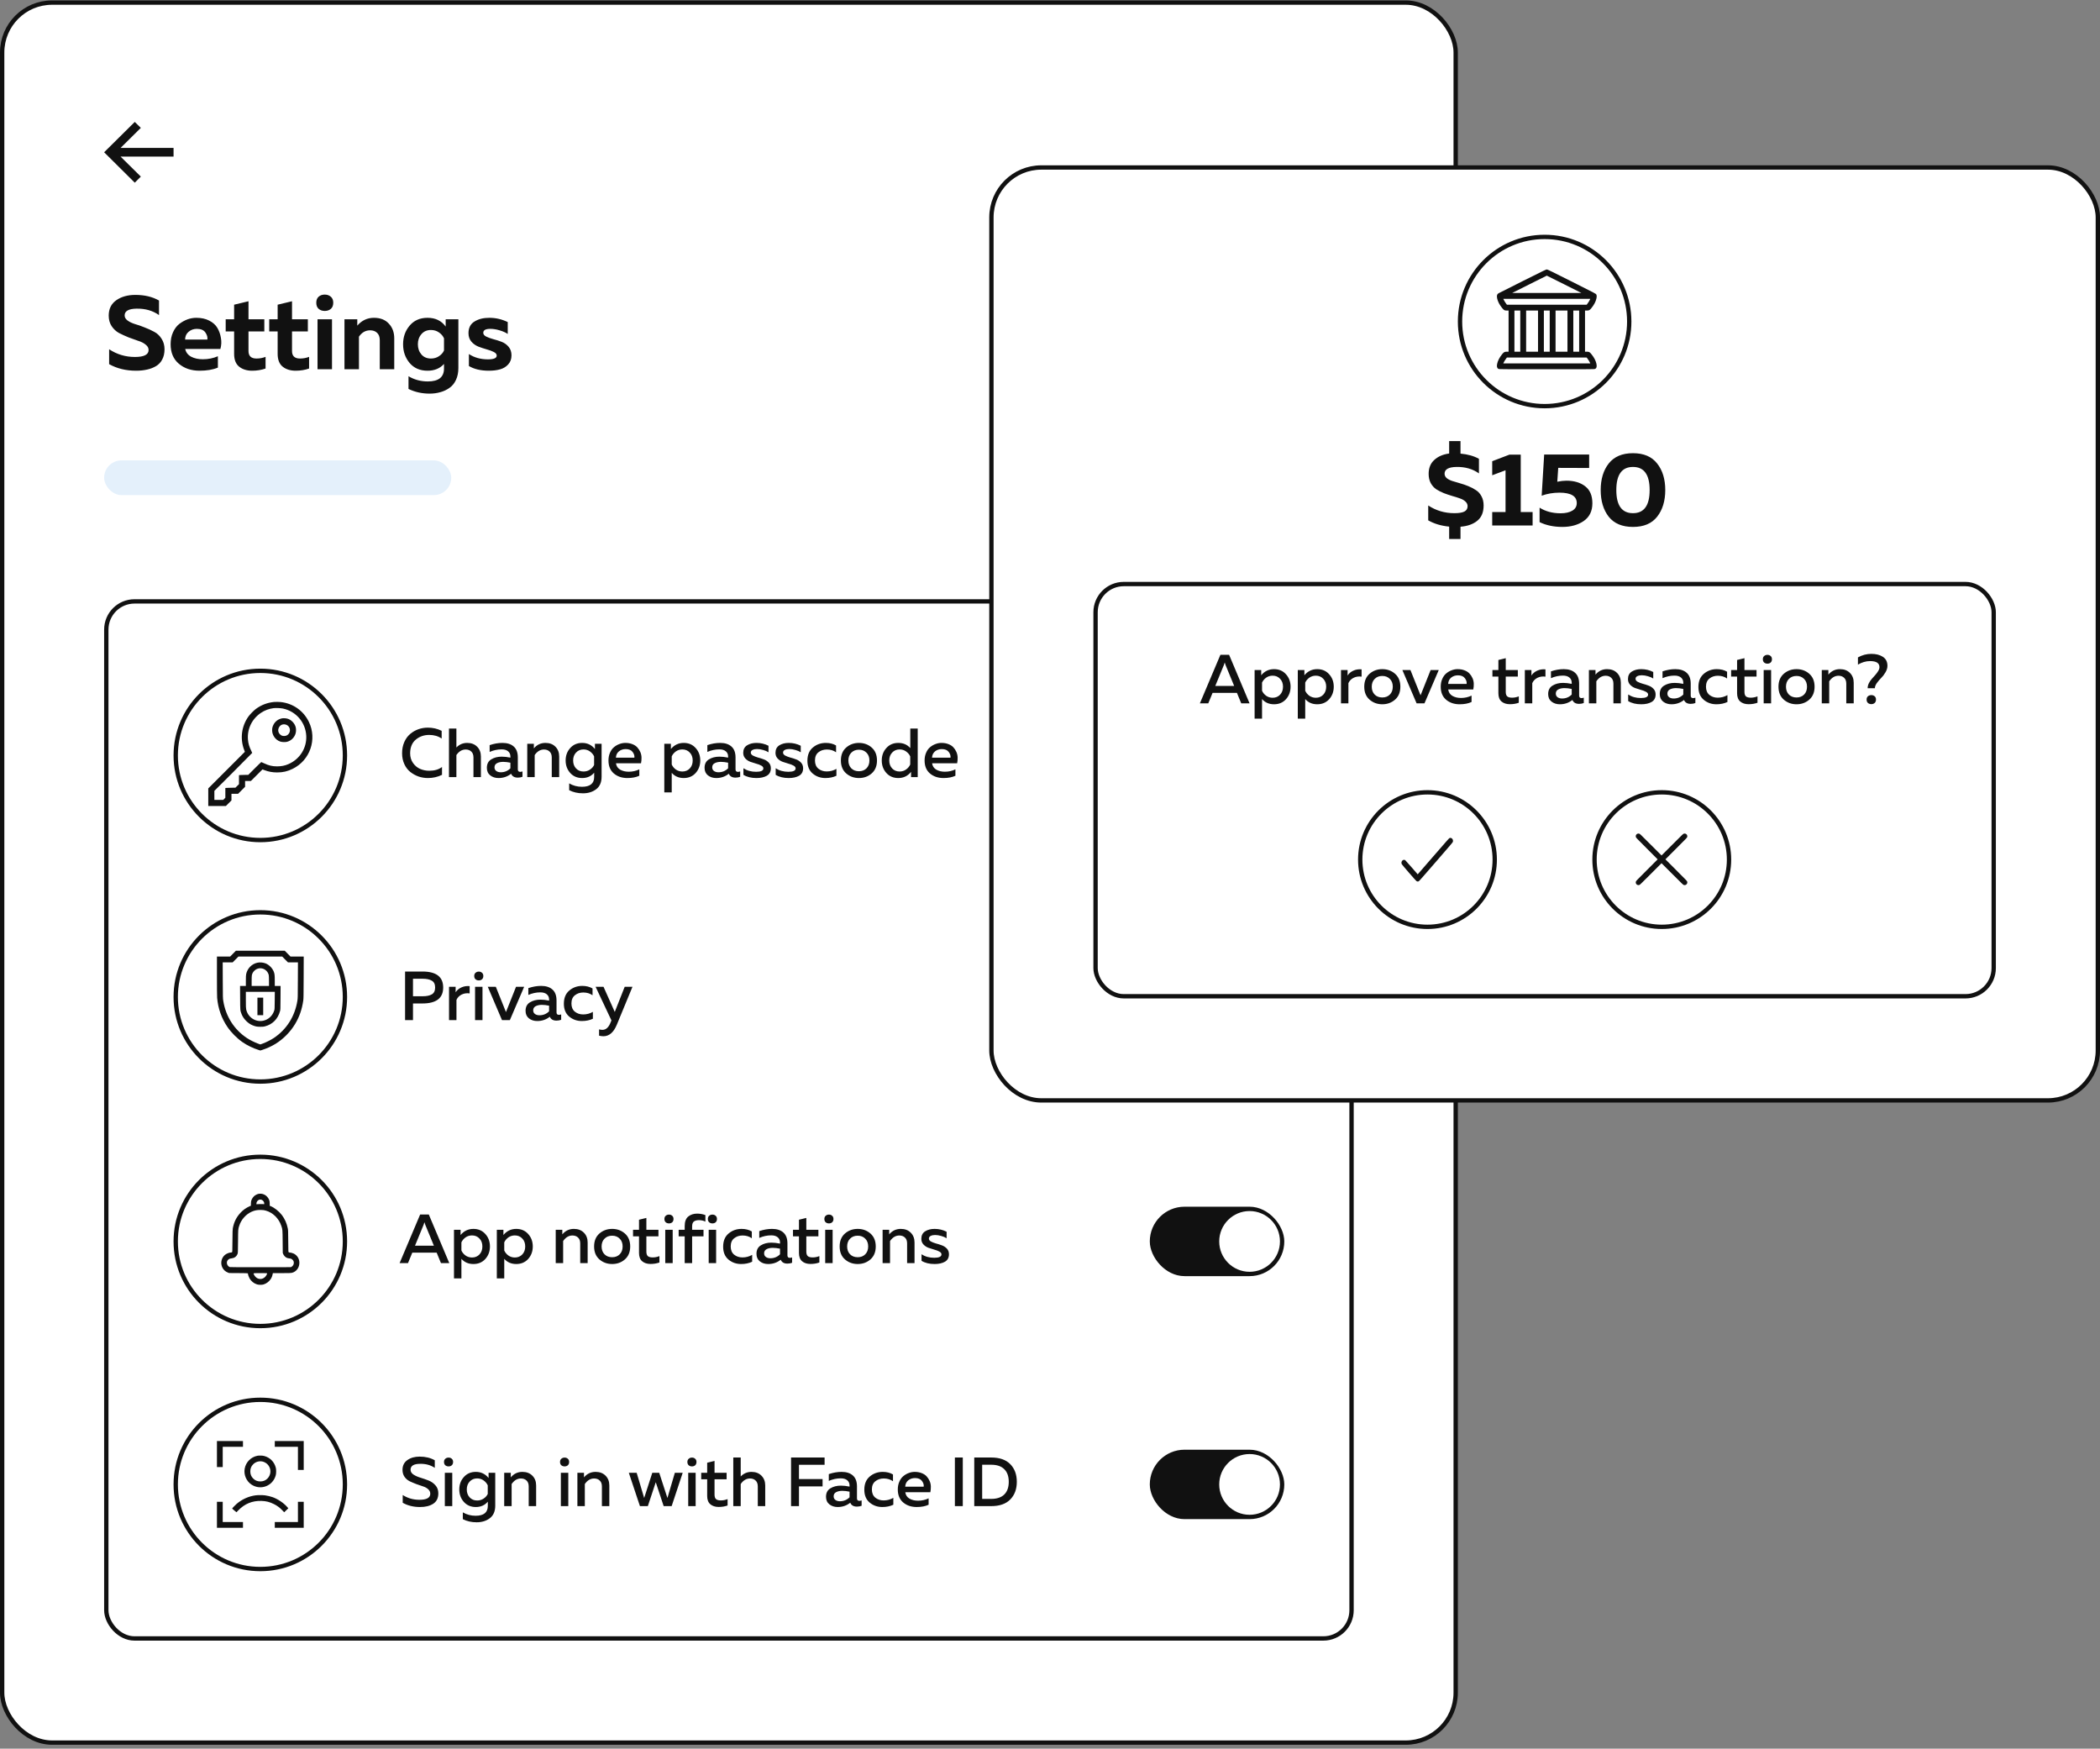 <svg width="484" height="403" viewBox="0 0 484 403" fill="none" xmlns="http://www.w3.org/2000/svg">
<rect x="0" y="0" width="484" height="403" fill="#808080" stroke="none"/>
<rect x="0.5" y="0.599" width="335" height="401" rx="11.5" fill="white" stroke="#111111"/>
<path d="M25.056 72.739C25.056 71.187 25.64 70.003 26.808 69.187C27.976 68.371 29.44 67.963 31.2 67.963C33.312 67.963 35.128 68.395 36.648 69.259V72.619C35.224 71.595 33.496 71.099 31.464 71.131C29.64 71.163 28.728 71.683 28.728 72.691C28.728 73.139 28.952 73.531 29.4 73.867C29.864 74.203 30.432 74.475 31.104 74.683C31.792 74.875 32.528 75.131 33.312 75.451C34.112 75.755 34.848 76.091 35.52 76.459C36.208 76.811 36.776 77.339 37.224 78.043C37.688 78.747 37.92 79.563 37.92 80.491C37.92 81.403 37.744 82.187 37.392 82.843C37.056 83.499 36.576 84.011 35.952 84.379C35.328 84.747 34.64 85.011 33.888 85.171C33.136 85.347 32.296 85.435 31.368 85.435C29.032 85.435 26.96 84.931 25.152 83.923V80.491C26.944 81.675 28.928 82.267 31.104 82.267C33.2 82.267 34.248 81.731 34.248 80.659C34.248 80.179 34.016 79.763 33.552 79.411C33.104 79.043 32.536 78.755 31.848 78.547C31.176 78.323 30.44 78.059 29.64 77.755C28.856 77.435 28.12 77.099 27.432 76.747C26.76 76.379 26.192 75.851 25.728 75.163C25.28 74.475 25.056 73.667 25.056 72.739ZM39.323 79.339C39.323 78.299 39.507 77.379 39.875 76.579C40.243 75.763 40.723 75.123 41.315 74.659C41.923 74.195 42.555 73.843 43.211 73.603C43.883 73.363 44.563 73.243 45.251 73.243C46.403 73.243 47.395 73.459 48.227 73.891C49.075 74.323 49.699 74.883 50.099 75.571C50.499 76.243 50.771 77.011 50.915 77.875C51.075 78.723 51.035 79.571 50.795 80.419H42.683C42.859 81.219 43.323 81.819 44.075 82.219C44.827 82.603 45.715 82.795 46.739 82.795C48.003 82.795 49.163 82.563 50.219 82.099V84.715C49.083 85.195 47.675 85.435 45.995 85.435C44.075 85.435 42.483 84.899 41.219 83.827C39.955 82.755 39.323 81.259 39.323 79.339ZM47.795 78.259C47.875 77.731 47.723 77.187 47.339 76.627C46.955 76.067 46.299 75.787 45.371 75.787C44.635 75.787 44.003 76.011 43.475 76.459C42.947 76.891 42.675 77.491 42.659 78.259H47.795ZM53.96 70.219L57.272 69.427V73.579H60.92V76.387H57.272V80.899C57.272 82.051 57.888 82.627 59.12 82.627C59.856 82.627 60.552 82.499 61.208 82.243V84.931C60.248 85.267 59.216 85.435 58.112 85.435C56.896 85.435 55.896 85.123 55.112 84.499C54.344 83.875 53.96 82.891 53.96 81.547V76.387H52.016V73.579H53.96V70.219ZM63.991 70.219L67.303 69.427V73.579H70.951V76.387H67.303V80.899C67.303 82.051 67.919 82.627 69.151 82.627C69.887 82.627 70.583 82.499 71.239 82.243V84.931C70.279 85.267 69.247 85.435 68.143 85.435C66.927 85.435 65.927 85.123 65.143 84.499C64.375 83.875 63.991 82.891 63.991 81.547V76.387H62.047V73.579H63.991V70.219ZM76.518 85.099H73.182V73.579H76.518V85.099ZM76.806 69.763C76.806 70.387 76.622 70.859 76.254 71.179C75.886 71.499 75.414 71.659 74.838 71.659C74.278 71.659 73.814 71.499 73.446 71.179C73.078 70.859 72.894 70.387 72.894 69.763C72.894 69.155 73.078 68.691 73.446 68.371C73.814 68.051 74.278 67.891 74.838 67.891C75.398 67.891 75.862 68.051 76.23 68.371C76.614 68.691 76.806 69.155 76.806 69.763ZM82.345 75.043C83.385 73.843 84.665 73.243 86.185 73.243C87.657 73.243 88.801 73.691 89.617 74.587C90.449 75.467 90.865 76.595 90.865 77.971V85.099H87.529V78.403C87.529 77.651 87.321 77.083 86.905 76.699C86.505 76.315 85.969 76.123 85.297 76.123C84.257 76.123 83.401 76.611 82.729 77.587V85.099H79.393V73.579H82.345V75.043ZM94.413 83.659C93.405 82.459 92.901 81.019 92.901 79.339C92.901 77.659 93.405 76.227 94.413 75.043C95.421 73.843 96.797 73.243 98.541 73.243C100.349 73.243 101.741 73.915 102.717 75.259V73.579H105.645V84.787C105.645 85.843 105.461 86.763 105.093 87.547C104.725 88.347 104.221 88.963 103.581 89.395C102.957 89.843 102.261 90.171 101.493 90.379C100.725 90.603 99.901 90.715 99.021 90.715C97.261 90.715 95.637 90.355 94.149 89.635V86.707C95.493 87.507 96.973 87.907 98.589 87.907C101.085 87.907 102.333 86.915 102.333 84.931V83.875C101.389 84.915 100.125 85.435 98.541 85.435C96.797 85.435 95.421 84.843 94.413 83.659ZM102.333 77.971C102.093 77.427 101.701 76.971 101.157 76.603C100.629 76.235 100.021 76.051 99.333 76.051C98.405 76.051 97.669 76.371 97.125 77.011C96.581 77.635 96.309 78.411 96.309 79.339C96.309 80.267 96.581 81.051 97.125 81.691C97.669 82.315 98.405 82.627 99.333 82.627C100.021 82.627 100.629 82.451 101.157 82.099C101.701 81.747 102.093 81.307 102.333 80.779V77.971ZM107.975 76.795C107.975 75.563 108.431 74.667 109.343 74.107C110.255 73.531 111.399 73.243 112.775 73.243C114.263 73.243 115.679 73.571 117.023 74.227V76.963C116.527 76.627 115.895 76.347 115.127 76.123C114.375 75.899 113.663 75.787 112.991 75.787C111.919 75.787 111.383 76.091 111.383 76.699C111.383 77.051 111.607 77.339 112.055 77.563C112.503 77.787 113.047 77.987 113.687 78.163C114.327 78.323 114.959 78.523 115.583 78.763C116.223 79.003 116.767 79.387 117.215 79.915C117.663 80.443 117.887 81.099 117.887 81.883C117.887 82.747 117.631 83.451 117.119 83.995C116.623 84.539 115.999 84.915 115.247 85.123C114.511 85.331 113.647 85.435 112.655 85.435C110.815 85.435 109.287 85.075 108.071 84.355V81.595C109.319 82.411 110.783 82.819 112.463 82.819C113.807 82.819 114.479 82.531 114.479 81.955C114.479 81.619 114.255 81.339 113.807 81.115C113.359 80.891 112.815 80.691 112.175 80.515C111.551 80.339 110.919 80.131 110.279 79.891C109.639 79.635 109.095 79.251 108.646 78.739C108.199 78.211 107.975 77.563 107.975 76.795Z" fill="#111111"/>
<rect x="24" y="106.099" width="80" height="8" rx="4" fill="#E4F0FB"/>
<path d="M40 36.091L40 34.091L27.79 34.091L32.458 29.468L31.06 28.099L24 35.091L31.06 42.099L32.458 40.699L27.79 36.091L40 36.091Z" fill="#111111"/>
<rect x="24.5" y="138.599" width="287" height="239" rx="6.5" fill="white" stroke="#111111"/>
<path d="M92.672 173.595C92.672 172.635 92.843 171.771 93.184 171.003C93.525 170.235 93.979 169.616 94.544 169.147C95.109 168.667 95.739 168.304 96.432 168.059C97.125 167.813 97.851 167.691 98.608 167.691C99.749 167.691 100.811 167.936 101.792 168.427V170.203C100.992 169.648 100.032 169.371 98.912 169.371C97.728 169.371 96.704 169.728 95.84 170.443C94.976 171.157 94.539 172.208 94.528 173.595C94.528 174.469 94.752 175.221 95.2 175.851C95.648 176.48 96.197 176.933 96.848 177.211C97.499 177.488 98.197 177.627 98.944 177.627C100.139 177.627 101.115 177.339 101.872 176.763V178.571C100.869 179.061 99.787 179.307 98.624 179.307C97.877 179.307 97.157 179.189 96.464 178.955C95.771 178.709 95.136 178.357 94.56 177.899C93.984 177.44 93.525 176.837 93.184 176.091C92.843 175.344 92.672 174.512 92.672 173.595ZM103.476 167.899H105.188V172.267C105.871 171.563 106.698 171.211 107.668 171.211C108.628 171.211 109.396 171.504 109.972 172.091C110.548 172.667 110.836 173.419 110.836 174.347V179.099H109.124V174.571C109.124 173.973 108.959 173.52 108.628 173.211C108.298 172.891 107.866 172.731 107.332 172.731C106.49 172.731 105.775 173.157 105.188 174.011V179.099H103.476V167.899ZM119.347 177.323C119.347 177.696 119.533 177.883 119.907 177.883C120.035 177.883 120.205 177.851 120.419 177.787V179.019C120.099 179.147 119.736 179.211 119.331 179.211C118.563 179.211 118.051 178.912 117.795 178.315C116.973 178.976 116.008 179.307 114.899 179.307C114.152 179.307 113.517 179.104 112.995 178.699C112.472 178.283 112.211 177.701 112.211 176.955C112.211 176.059 112.547 175.408 113.219 175.003C113.891 174.587 114.696 174.379 115.635 174.379C116.253 174.379 116.92 174.453 117.635 174.603V174.331C117.635 173.84 117.459 173.445 117.107 173.147C116.755 172.848 116.259 172.699 115.619 172.699C114.669 172.699 113.747 172.896 112.851 173.291V171.723C113.853 171.381 114.835 171.211 115.795 171.211C116.915 171.211 117.784 171.488 118.403 172.043C119.032 172.597 119.347 173.44 119.347 174.571V177.323ZM115.971 175.579C115.405 175.579 114.931 175.68 114.547 175.883C114.163 176.085 113.971 176.405 113.971 176.843C113.971 177.205 114.109 177.488 114.387 177.691C114.664 177.883 115.005 177.979 115.411 177.979C116.285 177.979 117.027 177.675 117.635 177.067V175.771C117.016 175.643 116.461 175.579 115.971 175.579ZM123.04 172.475C123.744 171.632 124.634 171.211 125.712 171.211C126.672 171.211 127.44 171.504 128.016 172.091C128.592 172.667 128.88 173.419 128.88 174.347V179.099H127.168V174.571C127.168 173.973 127.002 173.52 126.672 173.211C126.341 172.891 125.909 172.731 125.376 172.731C124.533 172.731 123.818 173.157 123.232 174.011V179.099H121.52V171.419H123.04V172.475ZM131.422 178.139C130.718 177.349 130.366 176.389 130.366 175.259C130.366 174.128 130.718 173.173 131.422 172.395C132.126 171.605 133.043 171.211 134.174 171.211C135.379 171.211 136.36 171.68 137.118 172.619V171.419H138.654V179.003C138.654 180.293 138.238 181.253 137.406 181.883C136.584 182.512 135.566 182.827 134.35 182.827C133.176 182.827 132.12 182.587 131.182 182.107V180.539C132.078 181.061 133.059 181.323 134.126 181.323C136.003 181.323 136.942 180.565 136.942 179.051V178.075C136.248 178.896 135.326 179.307 134.174 179.307C133.043 179.307 132.126 178.917 131.422 178.139ZM136.926 174.315C136.723 173.867 136.403 173.488 135.966 173.179C135.539 172.869 135.043 172.715 134.478 172.715C133.784 172.715 133.214 172.955 132.766 173.435C132.318 173.904 132.094 174.512 132.094 175.259C132.094 176.005 132.318 176.619 132.766 177.099C133.214 177.568 133.784 177.803 134.478 177.803C135.043 177.803 135.539 177.659 135.966 177.371C136.403 177.083 136.723 176.725 136.926 176.299V174.315ZM140.239 175.259C140.239 174.597 140.356 174 140.591 173.467C140.826 172.923 141.135 172.496 141.519 172.187C141.903 171.867 142.319 171.627 142.767 171.467C143.215 171.296 143.668 171.211 144.127 171.211C144.714 171.211 145.242 171.301 145.711 171.483C146.191 171.664 146.575 171.909 146.863 172.219C147.151 172.528 147.386 172.885 147.567 173.291C147.748 173.696 147.844 174.123 147.855 174.571C147.866 175.008 147.828 175.451 147.743 175.899H141.967C142.052 176.549 142.372 177.04 142.927 177.371C143.482 177.691 144.143 177.851 144.911 177.851C145.786 177.851 146.596 177.669 147.343 177.307V178.779C146.607 179.131 145.69 179.307 144.591 179.307C143.343 179.307 142.303 178.955 141.471 178.251C140.65 177.547 140.239 176.549 140.239 175.259ZM146.207 174.619C146.271 174.181 146.138 173.744 145.807 173.307C145.487 172.859 144.954 172.635 144.207 172.635C143.599 172.635 143.076 172.811 142.639 173.163C142.212 173.515 141.983 174 141.951 174.619H146.207ZM154.626 172.619C155.404 171.68 156.391 171.211 157.586 171.211C158.716 171.211 159.634 171.605 160.338 172.395C161.042 173.173 161.394 174.128 161.394 175.259C161.394 176.389 161.042 177.349 160.338 178.139C159.634 178.917 158.716 179.307 157.586 179.307C156.434 179.307 155.511 178.907 154.818 178.107V182.619H153.106V171.419H154.626V172.619ZM158.978 177.099C159.426 176.619 159.65 176.005 159.65 175.259C159.65 174.512 159.426 173.904 158.978 173.435C158.53 172.955 157.959 172.715 157.266 172.715C156.7 172.715 156.199 172.869 155.762 173.179C155.335 173.488 155.02 173.867 154.818 174.315V176.187C155.02 176.645 155.335 177.029 155.762 177.339C156.199 177.648 156.7 177.803 157.266 177.803C157.959 177.803 158.53 177.568 158.978 177.099ZM169.523 177.323C169.523 177.696 169.71 177.883 170.083 177.883C170.211 177.883 170.382 177.851 170.595 177.787V179.019C170.275 179.147 169.912 179.211 169.507 179.211C168.739 179.211 168.227 178.912 167.971 178.315C167.15 178.976 166.184 179.307 165.075 179.307C164.328 179.307 163.694 179.104 163.171 178.699C162.648 178.283 162.387 177.701 162.387 176.955C162.387 176.059 162.723 175.408 163.395 175.003C164.067 174.587 164.872 174.379 165.811 174.379C166.43 174.379 167.096 174.453 167.811 174.603V174.331C167.811 173.84 167.635 173.445 167.283 173.147C166.931 172.848 166.435 172.699 165.795 172.699C164.846 172.699 163.923 172.896 163.027 173.291V171.723C164.03 171.381 165.011 171.211 165.971 171.211C167.091 171.211 167.96 171.488 168.579 172.043C169.208 172.597 169.523 173.44 169.523 174.571V177.323ZM166.147 175.579C165.582 175.579 165.107 175.68 164.723 175.883C164.339 176.085 164.147 176.405 164.147 176.843C164.147 177.205 164.286 177.488 164.563 177.691C164.84 177.883 165.182 177.979 165.587 177.979C166.462 177.979 167.203 177.675 167.811 177.067V175.771C167.192 175.643 166.638 175.579 166.147 175.579ZM171.296 173.499C171.296 172.72 171.589 172.144 172.176 171.771C172.773 171.397 173.498 171.211 174.352 171.211C175.344 171.211 176.266 171.429 177.12 171.867V173.371C176.8 173.157 176.389 172.981 175.888 172.843C175.386 172.693 174.912 172.619 174.464 172.619C174.069 172.619 173.733 172.688 173.456 172.827C173.178 172.955 173.04 173.163 173.04 173.451C173.04 173.717 173.2 173.941 173.52 174.123C173.84 174.293 174.224 174.443 174.672 174.571C175.13 174.688 175.584 174.832 176.032 175.003C176.48 175.163 176.864 175.413 177.184 175.755C177.504 176.096 177.664 176.528 177.664 177.051C177.664 177.84 177.354 178.416 176.736 178.779C176.117 179.131 175.322 179.307 174.352 179.307C173.146 179.307 172.144 179.061 171.344 178.571V177.051C172.165 177.595 173.141 177.867 174.272 177.867C175.381 177.867 175.936 177.605 175.936 177.083C175.936 176.827 175.776 176.613 175.456 176.443C175.136 176.261 174.746 176.112 174.288 175.995C173.84 175.867 173.386 175.723 172.928 175.563C172.48 175.392 172.096 175.136 171.776 174.795C171.456 174.443 171.296 174.011 171.296 173.499ZM178.731 173.499C178.731 172.72 179.025 172.144 179.611 171.771C180.209 171.397 180.934 171.211 181.787 171.211C182.779 171.211 183.702 171.429 184.555 171.867V173.371C184.235 173.157 183.825 172.981 183.323 172.843C182.822 172.693 182.347 172.619 181.899 172.619C181.505 172.619 181.169 172.688 180.891 172.827C180.614 172.955 180.475 173.163 180.475 173.451C180.475 173.717 180.635 173.941 180.955 174.123C181.275 174.293 181.659 174.443 182.107 174.571C182.566 174.688 183.019 174.832 183.467 175.003C183.915 175.163 184.299 175.413 184.619 175.755C184.939 176.096 185.099 176.528 185.099 177.051C185.099 177.84 184.79 178.416 184.171 178.779C183.553 179.131 182.758 179.307 181.787 179.307C180.582 179.307 179.579 179.061 178.779 178.571V177.051C179.601 177.595 180.577 177.867 181.707 177.867C182.817 177.867 183.371 177.605 183.371 177.083C183.371 176.827 183.211 176.613 182.891 176.443C182.571 176.261 182.182 176.112 181.723 175.995C181.275 175.867 180.822 175.723 180.363 175.563C179.915 175.392 179.531 175.136 179.211 174.795C178.891 174.443 178.731 174.011 178.731 173.499ZM186.087 175.323C186.087 173.989 186.508 172.971 187.351 172.267C188.194 171.563 189.186 171.211 190.327 171.211C191.244 171.211 192.034 171.408 192.695 171.803V173.371C192.098 172.944 191.388 172.731 190.567 172.731C189.81 172.731 189.164 172.944 188.631 173.371C188.098 173.787 187.831 174.416 187.831 175.259C187.831 176.08 188.092 176.709 188.615 177.147C189.148 177.573 189.788 177.787 190.535 177.787C191.346 177.787 192.092 177.589 192.775 177.195V178.779C192.039 179.131 191.191 179.307 190.231 179.307C189.111 179.307 188.14 178.965 187.319 178.283C186.498 177.589 186.087 176.603 186.087 175.323ZM195.02 178.235C194.209 177.52 193.804 176.528 193.804 175.259C193.804 173.989 194.209 172.997 195.02 172.283C195.841 171.568 196.823 171.211 197.964 171.211C199.116 171.211 200.097 171.568 200.908 172.283C201.719 172.997 202.124 173.989 202.124 175.259C202.124 176.528 201.719 177.52 200.908 178.235C200.097 178.949 199.116 179.307 197.964 179.307C196.823 179.307 195.841 178.949 195.02 178.235ZM199.708 177.067C200.156 176.608 200.38 176.005 200.38 175.259C200.38 174.512 200.156 173.915 199.708 173.467C199.26 173.008 198.679 172.779 197.964 172.779C197.239 172.779 196.652 173.008 196.204 173.467C195.756 173.915 195.532 174.512 195.532 175.259C195.532 176.005 195.756 176.608 196.204 177.067C196.652 177.515 197.239 177.739 197.964 177.739C198.679 177.739 199.26 177.515 199.708 177.067ZM209.8 167.899H211.512V179.099H209.976V177.883C209.229 178.832 208.248 179.307 207.032 179.307C205.901 179.307 204.984 178.917 204.28 178.139C203.576 177.349 203.224 176.389 203.224 175.259C203.224 174.128 203.576 173.173 204.28 172.395C204.984 171.605 205.901 171.211 207.032 171.211C208.184 171.211 209.107 171.611 209.8 172.411V167.899ZM209.784 174.315C209.581 173.867 209.261 173.488 208.824 173.179C208.397 172.869 207.901 172.715 207.336 172.715C206.643 172.715 206.072 172.955 205.624 173.435C205.176 173.904 204.952 174.512 204.952 175.259C204.952 176.005 205.176 176.619 205.624 177.099C206.072 177.568 206.643 177.803 207.336 177.803C207.901 177.803 208.397 177.648 208.824 177.339C209.261 177.029 209.581 176.645 209.784 176.187V174.315ZM213.097 175.259C213.097 174.597 213.214 174 213.449 173.467C213.684 172.923 213.993 172.496 214.377 172.187C214.761 171.867 215.177 171.627 215.625 171.467C216.073 171.296 216.526 171.211 216.985 171.211C217.572 171.211 218.1 171.301 218.569 171.483C219.049 171.664 219.433 171.909 219.721 172.219C220.009 172.528 220.244 172.885 220.425 173.291C220.606 173.696 220.702 174.123 220.713 174.571C220.724 175.008 220.686 175.451 220.601 175.899H214.825C214.91 176.549 215.23 177.04 215.785 177.371C216.34 177.691 217.001 177.851 217.769 177.851C218.644 177.851 219.454 177.669 220.201 177.307V178.779C219.465 179.131 218.548 179.307 217.449 179.307C216.201 179.307 215.161 178.955 214.329 178.251C213.508 177.547 213.097 176.549 213.097 175.259ZM219.065 174.619C219.129 174.181 218.996 173.744 218.665 173.307C218.345 172.859 217.812 172.635 217.065 172.635C216.457 172.635 215.934 172.811 215.497 173.163C215.07 173.515 214.841 174 214.809 174.619H219.065Z" fill="#111111"/>
<circle cx="60" cy="174.099" r="19.5" fill="white" stroke="#111111"/>
<path fill-rule="evenodd" clip-rule="evenodd" d="M63.143 161.779C61.592 161.937 60.203 162.47 58.971 163.382C58.47 163.752 57.593 164.65 57.236 165.158C55.65 167.414 55.296 170.235 56.272 172.823L56.436 173.259L52.218 177.479L48 181.699V183.727V185.755H50.028H52.057L52.701 185.11L53.345 184.465V183.703V182.942H54.107H54.869L55.678 182.133L56.486 181.323V180.655V179.988H57.154H57.822L59.158 178.653L60.495 177.318L60.93 177.482C61.91 177.852 62.817 178.017 63.87 178.017C65.218 178.017 66.256 177.773 67.48 177.171C71.457 175.213 73.123 170.386 71.202 166.389C69.965 163.814 67.559 162.108 64.728 161.797C64.301 161.75 63.514 161.741 63.143 161.779ZM65.216 163.293C68.237 163.93 70.43 166.496 70.584 169.575C70.725 172.389 69.096 174.97 66.461 176.105C65.632 176.463 64.823 176.62 63.823 176.618C62.744 176.615 61.928 176.419 60.852 175.904C60.533 175.752 60.248 175.627 60.219 175.627C60.19 175.627 59.501 176.292 58.69 177.104L57.213 178.581H56.505C56.115 178.581 55.635 178.595 55.438 178.611L55.079 178.642V179.679V180.717L54.668 181.126L54.257 181.535H53.738C53.453 181.535 52.931 181.549 52.579 181.566L51.938 181.597V182.725V183.853L51.694 184.101L51.449 184.349H50.428H49.407V183.306V182.264L53.767 177.915C56.165 175.523 58.127 173.544 58.127 173.517C58.127 173.49 58.032 173.278 57.915 173.047C57.447 172.114 57.221 171.342 57.146 170.422C56.948 167.976 58.093 165.643 60.166 164.269C61.038 163.691 61.977 163.343 63.05 163.2C63.541 163.135 64.699 163.184 65.216 163.293ZM65.034 165.547C64.13 165.708 63.391 166.262 63.004 167.069C62.79 167.514 62.721 167.814 62.721 168.299C62.721 169.444 63.48 170.512 64.563 170.892C64.966 171.033 65.681 171.067 66.115 170.965C67.038 170.748 67.801 170.04 68.101 169.122C68.263 168.625 68.273 167.965 68.125 167.491C67.855 166.628 67.138 165.899 66.304 165.641C65.955 165.533 65.361 165.489 65.034 165.547ZM66.082 167.072C66.895 167.467 67.079 168.567 66.443 169.223C66.206 169.467 65.936 169.588 65.576 169.614C65.131 169.646 64.83 169.536 64.523 169.229C63.637 168.343 64.336 166.824 65.581 166.932C65.723 166.944 65.949 167.007 66.082 167.072Z" fill="#111111"/>
<path d="M92.768 338.747C92.768 337.765 93.141 337.013 93.888 336.491C94.645 335.957 95.584 335.691 96.704 335.691C98.059 335.691 99.227 335.973 100.208 336.539V338.283C99.259 337.643 98.139 337.333 96.848 337.355C95.365 337.355 94.624 337.808 94.624 338.715C94.624 339.152 94.843 339.52 95.28 339.819C95.717 340.107 96.251 340.347 96.88 340.539C97.509 340.731 98.139 340.949 98.768 341.195C99.397 341.44 99.931 341.813 100.368 342.315C100.805 342.805 101.024 343.419 101.024 344.155C101.024 345.253 100.624 346.059 99.824 346.571C99.035 347.072 98.021 347.317 96.784 347.307C95.291 347.307 93.968 346.981 92.816 346.331V344.539C93.957 345.275 95.237 345.643 96.656 345.643C98.331 345.643 99.168 345.179 99.168 344.251C99.168 343.845 99.008 343.499 98.688 343.211C98.379 342.923 97.984 342.704 97.504 342.555C97.035 342.405 96.523 342.229 95.968 342.027C95.413 341.813 94.896 341.595 94.416 341.371C93.947 341.136 93.552 340.795 93.232 340.347C92.923 339.899 92.768 339.365 92.768 338.747ZM104.236 347.099H102.524V339.419H104.236V347.099ZM104.428 336.923C104.428 337.253 104.327 337.509 104.124 337.691C103.932 337.861 103.687 337.947 103.388 337.947C103.089 337.947 102.839 337.861 102.636 337.691C102.433 337.509 102.332 337.253 102.332 336.923C102.332 336.603 102.433 336.357 102.636 336.187C102.839 336.005 103.089 335.915 103.388 335.915C103.687 335.915 103.932 336.005 104.124 336.187C104.327 336.357 104.428 336.603 104.428 336.923ZM106.91 346.139C106.206 345.349 105.854 344.389 105.854 343.259C105.854 342.128 106.206 341.173 106.91 340.395C107.614 339.605 108.531 339.211 109.662 339.211C110.867 339.211 111.849 339.68 112.606 340.619V339.419H114.142V347.003C114.142 348.293 113.726 349.253 112.894 349.883C112.073 350.512 111.054 350.827 109.838 350.827C108.665 350.827 107.609 350.587 106.67 350.107V348.539C107.566 349.061 108.547 349.323 109.614 349.323C111.491 349.323 112.43 348.565 112.43 347.051V346.075C111.737 346.896 110.814 347.307 109.662 347.307C108.531 347.307 107.614 346.917 106.91 346.139ZM112.414 342.315C112.211 341.867 111.891 341.488 111.454 341.179C111.027 340.869 110.531 340.715 109.966 340.715C109.273 340.715 108.702 340.955 108.254 341.435C107.806 341.904 107.582 342.512 107.582 343.259C107.582 344.005 107.806 344.619 108.254 345.099C108.702 345.568 109.273 345.803 109.966 345.803C110.531 345.803 111.027 345.659 111.454 345.371C111.891 345.083 112.211 344.725 112.414 344.299V342.315ZM117.727 340.475C118.431 339.632 119.322 339.211 120.399 339.211C121.359 339.211 122.127 339.504 122.703 340.091C123.279 340.667 123.567 341.419 123.567 342.347V347.099H121.855V342.571C121.855 341.973 121.69 341.52 121.359 341.211C121.028 340.891 120.596 340.731 120.063 340.731C119.22 340.731 118.506 341.157 117.919 342.011V347.099H116.207V339.419H117.727V340.475ZM130.978 347.099H129.266V339.419H130.978V347.099ZM131.17 336.923C131.17 337.253 131.069 337.509 130.866 337.691C130.674 337.861 130.429 337.947 130.13 337.947C129.832 337.947 129.581 337.861 129.378 337.691C129.176 337.509 129.074 337.253 129.074 336.923C129.074 336.603 129.176 336.357 129.378 336.187C129.581 336.005 129.832 335.915 130.13 335.915C130.429 335.915 130.674 336.005 130.866 336.187C131.069 336.357 131.17 336.603 131.17 336.923ZM134.596 340.475C135.3 339.632 136.191 339.211 137.268 339.211C138.228 339.211 138.996 339.504 139.572 340.091C140.148 340.667 140.436 341.419 140.436 342.347V347.099H138.724V342.571C138.724 341.973 138.559 341.52 138.228 341.211C137.898 340.891 137.466 340.731 136.932 340.731C136.09 340.731 135.375 341.157 134.788 342.011V347.099H133.076V339.419H134.596V340.475ZM155.537 339.419H157.345L154.801 347.099H152.961L151.137 341.595L149.313 347.099H147.489L144.929 339.419H146.737L148.465 345.227L150.337 339.419H151.937L153.825 345.227L155.537 339.419ZM160.33 347.099H158.618V339.419H160.33V347.099ZM160.522 336.923C160.522 337.253 160.421 337.509 160.218 337.691C160.026 337.861 159.781 337.947 159.482 337.947C159.184 337.947 158.933 337.861 158.73 337.691C158.528 337.509 158.426 337.253 158.426 336.923C158.426 336.603 158.528 336.357 158.73 336.187C158.933 336.005 159.184 335.915 159.482 335.915C159.781 335.915 160.026 336.005 160.218 336.187C160.421 336.357 160.522 336.603 160.522 336.923ZM162.988 337.099L164.684 336.683V339.419H167.468V340.923H164.684V344.443C164.684 344.933 164.796 345.28 165.02 345.483C165.255 345.685 165.628 345.787 166.14 345.787C166.663 345.787 167.18 345.685 167.692 345.483V346.955C167.074 347.179 166.386 347.291 165.628 347.291C164.839 347.291 164.199 347.083 163.708 346.667C163.228 346.251 162.988 345.616 162.988 344.763V340.923H161.612V339.419H162.988V337.099ZM169.005 335.899H170.717V340.267C171.399 339.563 172.226 339.211 173.197 339.211C174.157 339.211 174.925 339.504 175.501 340.091C176.077 340.667 176.365 341.419 176.365 342.347V347.099H174.653V342.571C174.653 341.973 174.487 341.52 174.157 341.211C173.826 340.891 173.394 340.731 172.861 340.731C172.018 340.731 171.303 341.157 170.717 342.011V347.099H169.005V335.899ZM182.32 335.899H190.048V337.579H184.144V340.859H189.584V342.555H184.144V347.099H182.32V335.899ZM197.512 345.323C197.512 345.696 197.698 345.883 198.072 345.883C198.2 345.883 198.37 345.851 198.584 345.787V347.019C198.264 347.147 197.901 347.211 197.496 347.211C196.728 347.211 196.216 346.912 195.96 346.315C195.138 346.976 194.173 347.307 193.064 347.307C192.317 347.307 191.682 347.104 191.16 346.699C190.637 346.283 190.376 345.701 190.376 344.955C190.376 344.059 190.712 343.408 191.384 343.003C192.056 342.587 192.861 342.379 193.8 342.379C194.418 342.379 195.085 342.453 195.8 342.603V342.331C195.8 341.84 195.624 341.445 195.272 341.147C194.92 340.848 194.424 340.699 193.784 340.699C192.834 340.699 191.912 340.896 191.016 341.291V339.723C192.018 339.381 193 339.211 193.96 339.211C195.08 339.211 195.949 339.488 196.568 340.043C197.197 340.597 197.512 341.44 197.512 342.571V345.323ZM194.136 343.579C193.57 343.579 193.096 343.68 192.712 343.883C192.328 344.085 192.136 344.405 192.136 344.843C192.136 345.205 192.274 345.488 192.552 345.691C192.829 345.883 193.17 345.979 193.576 345.979C194.45 345.979 195.192 345.675 195.8 345.067V343.771C195.181 343.643 194.626 343.579 194.136 343.579ZM199.205 343.323C199.205 341.989 199.626 340.971 200.469 340.267C201.311 339.563 202.303 339.211 203.445 339.211C204.362 339.211 205.151 339.408 205.813 339.803V341.371C205.215 340.944 204.506 340.731 203.685 340.731C202.927 340.731 202.282 340.944 201.749 341.371C201.215 341.787 200.949 342.416 200.949 343.259C200.949 344.08 201.21 344.709 201.733 345.147C202.266 345.573 202.906 345.787 203.653 345.787C204.463 345.787 205.21 345.589 205.893 345.195V346.779C205.157 347.131 204.309 347.307 203.349 347.307C202.229 347.307 201.258 346.965 200.437 346.283C199.615 345.589 199.205 344.603 199.205 343.323ZM206.921 343.259C206.921 342.597 207.039 342 207.273 341.467C207.508 340.923 207.817 340.496 208.201 340.187C208.585 339.867 209.001 339.627 209.449 339.467C209.897 339.296 210.351 339.211 210.809 339.211C211.396 339.211 211.924 339.301 212.393 339.483C212.873 339.664 213.257 339.909 213.545 340.219C213.833 340.528 214.068 340.885 214.249 341.291C214.431 341.696 214.527 342.123 214.537 342.571C214.548 343.008 214.511 343.451 214.425 343.899H208.649C208.735 344.549 209.055 345.04 209.609 345.371C210.164 345.691 210.825 345.851 211.593 345.851C212.468 345.851 213.279 345.669 214.025 345.307V346.779C213.289 347.131 212.372 347.307 211.273 347.307C210.025 347.307 208.985 346.955 208.153 346.251C207.332 345.547 206.921 344.549 206.921 343.259ZM212.889 342.619C212.953 342.181 212.82 341.744 212.489 341.307C212.169 340.859 211.636 340.635 210.889 340.635C210.281 340.635 209.759 340.811 209.321 341.163C208.895 341.515 208.665 342 208.633 342.619H212.889ZM220.076 335.899H221.9V347.099H220.076V335.899ZM224.543 335.899H228.463C230.383 335.899 231.844 336.411 232.847 337.435C233.85 338.459 234.351 339.813 234.351 341.499C234.351 343.184 233.85 344.539 232.847 345.563C231.844 346.587 230.383 347.099 228.463 347.099H224.543V335.899ZM231.455 344.427C232.148 343.744 232.495 342.768 232.495 341.499C232.495 340.229 232.148 339.259 231.455 338.587C230.772 337.904 229.77 337.563 228.447 337.563H226.367V345.435H228.447C229.77 345.435 230.772 345.099 231.455 344.427Z" fill="#111111"/>
<rect x="265.5" y="334.599" width="30" height="15" rx="7.5" fill="#111111" stroke="#111111"/>
<circle cx="288" cy="342.099" r="7" fill="white"/>
<circle cx="60" cy="342.099" r="19.5" fill="white" stroke="#111111"/>
<path fill-rule="evenodd" clip-rule="evenodd" d="M50 335.099V338.099H50.667H51.333V335.765V333.432H53.667H56V332.765V332.099H53H50V335.099ZM63.333 332.765V333.432H66H68.667V336.099V338.765H69.333H70V335.432V332.099H66.667H63.333V332.765ZM59.354 335.49C57.826 335.784 56.657 336.965 56.392 338.48C56.144 339.896 56.791 341.382 57.992 342.159C60.113 343.531 62.889 342.451 63.553 339.994C63.674 339.549 63.68 338.678 63.566 338.248C63.203 336.882 62.252 335.92 60.896 335.548C60.514 335.444 59.745 335.415 59.354 335.49ZM60.44 336.81C60.848 336.883 61.33 337.142 61.644 337.455C62.559 338.371 62.551 339.85 61.625 340.762C61.177 341.203 60.658 341.41 60 341.41C59.332 341.41 58.814 341.2 58.356 340.742C57.899 340.285 57.689 339.767 57.689 339.099C57.689 338.426 57.899 337.913 58.366 337.445C58.904 336.907 59.673 336.672 60.44 336.81ZM58.875 344.62C57.309 344.834 55.804 345.512 54.562 346.564C54.187 346.882 53.496 347.606 53.503 347.675C53.504 347.69 53.73 347.885 54.005 348.107L54.505 348.511L54.93 348.07C56.379 346.565 58.169 345.834 60.243 345.902C61.36 345.938 62.126 346.133 63.146 346.639C63.872 346.999 64.449 347.427 65.053 348.053L65.501 348.517L65.978 348.057L66.454 347.596L66.17 347.275C65.36 346.358 64.02 345.459 62.833 345.037C62.337 344.86 61.622 344.688 61.101 344.62C60.523 344.544 59.428 344.544 58.875 344.62ZM50 349.099V352.099H53H56V351.432V350.765H53.667H51.333V348.432V346.099H50.667H50V349.099ZM68.667 348.432V350.765H66H63.333V351.432V352.099H66.667H70V349.099V346.099H69.333H68.667V348.432Z" fill="#111111"/>
<path d="M94.032 291.099H92.096L96.832 279.899H98.832L103.552 291.099H101.632L100.64 288.683H95.024L94.032 291.099ZM97.616 282.299L95.648 287.083H100L98.032 282.299C97.947 282.064 97.877 281.856 97.824 281.675C97.771 281.856 97.701 282.064 97.616 282.299ZM106.153 284.619C106.931 283.68 107.918 283.211 109.113 283.211C110.243 283.211 111.161 283.605 111.865 284.395C112.569 285.173 112.921 286.128 112.921 287.259C112.921 288.389 112.569 289.349 111.865 290.139C111.161 290.917 110.243 291.307 109.113 291.307C107.961 291.307 107.038 290.907 106.345 290.107V294.619H104.633V283.419H106.153V284.619ZM110.505 289.099C110.953 288.619 111.177 288.005 111.177 287.259C111.177 286.512 110.953 285.904 110.505 285.435C110.057 284.955 109.486 284.715 108.793 284.715C108.227 284.715 107.726 284.869 107.289 285.179C106.862 285.488 106.547 285.867 106.345 286.315V288.187C106.547 288.645 106.862 289.029 107.289 289.339C107.726 289.648 108.227 289.803 108.793 289.803C109.486 289.803 110.057 289.568 110.505 289.099ZM116.026 284.619C116.804 283.68 117.791 283.211 118.986 283.211C120.116 283.211 121.034 283.605 121.738 284.395C122.442 285.173 122.794 286.128 122.794 287.259C122.794 288.389 122.442 289.349 121.738 290.139C121.034 290.917 120.116 291.307 118.986 291.307C117.834 291.307 116.911 290.907 116.218 290.107V294.619H114.506V283.419H116.026V284.619ZM120.378 289.099C120.826 288.619 121.05 288.005 121.05 287.259C121.05 286.512 120.826 285.904 120.378 285.435C119.93 284.955 119.359 284.715 118.666 284.715C118.1 284.715 117.599 284.869 117.162 285.179C116.735 285.488 116.42 285.867 116.218 286.315V288.187C116.42 288.645 116.735 289.029 117.162 289.339C117.599 289.648 118.1 289.803 118.666 289.803C119.359 289.803 119.93 289.568 120.378 289.099ZM129.6 284.475C130.304 283.632 131.195 283.211 132.272 283.211C133.232 283.211 134 283.504 134.576 284.091C135.152 284.667 135.44 285.419 135.44 286.347V291.099H133.728V286.571C133.728 285.973 133.563 285.52 133.232 285.211C132.901 284.891 132.469 284.731 131.936 284.731C131.093 284.731 130.379 285.157 129.792 286.011V291.099H128.08V283.419H129.6V284.475ZM138.142 290.235C137.332 289.52 136.926 288.528 136.926 287.259C136.926 285.989 137.332 284.997 138.142 284.283C138.964 283.568 139.945 283.211 141.086 283.211C142.238 283.211 143.22 283.568 144.03 284.283C144.841 284.997 145.246 285.989 145.246 287.259C145.246 288.528 144.841 289.52 144.03 290.235C143.22 290.949 142.238 291.307 141.086 291.307C139.945 291.307 138.964 290.949 138.142 290.235ZM142.83 289.067C143.278 288.608 143.502 288.005 143.502 287.259C143.502 286.512 143.278 285.915 142.83 285.467C142.382 285.008 141.801 284.779 141.086 284.779C140.361 284.779 139.774 285.008 139.326 285.467C138.878 285.915 138.654 286.512 138.654 287.259C138.654 288.005 138.878 288.608 139.326 289.067C139.774 289.515 140.361 289.739 141.086 289.739C141.801 289.739 142.382 289.515 142.83 289.067ZM147.277 281.099L148.973 280.683V283.419H151.757V284.923H148.973V288.443C148.973 288.933 149.085 289.28 149.309 289.483C149.544 289.685 149.917 289.787 150.429 289.787C150.952 289.787 151.469 289.685 151.981 289.483V290.955C151.362 291.179 150.674 291.291 149.917 291.291C149.128 291.291 148.488 291.083 147.997 290.667C147.517 290.251 147.277 289.616 147.277 288.763V284.923H145.901V283.419H147.277V281.099ZM155.037 291.099H153.325V283.419H155.037V291.099ZM155.229 280.923C155.229 281.253 155.128 281.509 154.925 281.691C154.733 281.861 154.488 281.947 154.189 281.947C153.891 281.947 153.64 281.861 153.437 281.691C153.235 281.509 153.133 281.253 153.133 280.923C153.133 280.603 153.235 280.357 153.437 280.187C153.64 280.005 153.891 279.915 154.189 279.915C154.488 279.915 154.733 280.005 154.925 280.187C155.128 280.357 155.229 280.603 155.229 280.923ZM159.519 291.099H157.807V284.923H156.415V283.419H157.807V282.571C157.807 281.547 158.079 280.811 158.623 280.363C159.178 279.915 159.86 279.691 160.671 279.691C161.322 279.691 161.956 279.803 162.575 280.027V281.531C162.127 281.307 161.631 281.195 161.087 281.195C160.607 281.195 160.223 281.296 159.935 281.499C159.658 281.701 159.519 282.08 159.519 282.635V283.419H162.143V284.923H159.519V291.099ZM165.049 291.099H163.337V283.419H165.049V291.099ZM165.241 280.923C165.241 281.253 165.14 281.509 164.937 281.691C164.745 281.861 164.5 281.947 164.201 281.947C163.902 281.947 163.652 281.861 163.449 281.691C163.246 281.509 163.145 281.253 163.145 280.923C163.145 280.603 163.246 280.357 163.449 280.187C163.652 280.005 163.902 279.915 164.201 279.915C164.5 279.915 164.745 280.005 164.937 280.187C165.14 280.357 165.241 280.603 165.241 280.923ZM166.667 287.323C166.667 285.989 167.088 284.971 167.931 284.267C168.774 283.563 169.766 283.211 170.907 283.211C171.824 283.211 172.614 283.408 173.275 283.803V285.371C172.678 284.944 171.968 284.731 171.147 284.731C170.39 284.731 169.744 284.944 169.211 285.371C168.678 285.787 168.411 286.416 168.411 287.259C168.411 288.08 168.672 288.709 169.195 289.147C169.728 289.573 170.368 289.787 171.115 289.787C171.926 289.787 172.672 289.589 173.355 289.195V290.779C172.619 291.131 171.771 291.307 170.811 291.307C169.691 291.307 168.72 290.965 167.899 290.283C167.078 289.589 166.667 288.603 166.667 287.323ZM181.486 289.323C181.486 289.696 181.673 289.883 182.046 289.883C182.174 289.883 182.345 289.851 182.558 289.787V291.019C182.238 291.147 181.875 291.211 181.47 291.211C180.702 291.211 180.19 290.912 179.934 290.315C179.113 290.976 178.147 291.307 177.038 291.307C176.291 291.307 175.657 291.104 175.134 290.699C174.611 290.283 174.35 289.701 174.35 288.955C174.35 288.059 174.686 287.408 175.358 287.003C176.03 286.587 176.835 286.379 177.774 286.379C178.393 286.379 179.059 286.453 179.774 286.603V286.331C179.774 285.84 179.598 285.445 179.246 285.147C178.894 284.848 178.398 284.699 177.758 284.699C176.809 284.699 175.886 284.896 174.99 285.291V283.723C175.993 283.381 176.974 283.211 177.934 283.211C179.054 283.211 179.923 283.488 180.542 284.043C181.171 284.597 181.486 285.44 181.486 286.571V289.323ZM178.11 287.579C177.545 287.579 177.07 287.68 176.686 287.883C176.302 288.085 176.11 288.405 176.11 288.843C176.11 289.205 176.249 289.488 176.526 289.691C176.803 289.883 177.145 289.979 177.55 289.979C178.425 289.979 179.166 289.675 179.774 289.067V287.771C179.155 287.643 178.601 287.579 178.11 287.579ZM184.141 281.099L185.837 280.683V283.419H188.621V284.923H185.837V288.443C185.837 288.933 185.949 289.28 186.173 289.483C186.407 289.685 186.781 289.787 187.293 289.787C187.815 289.787 188.333 289.685 188.845 289.483V290.955C188.226 291.179 187.538 291.291 186.781 291.291C185.991 291.291 185.351 291.083 184.861 290.667C184.381 290.251 184.141 289.616 184.141 288.763V284.923H182.765V283.419H184.141V281.099ZM191.901 291.099H190.189V283.419H191.901V291.099ZM192.093 280.923C192.093 281.253 191.992 281.509 191.789 281.691C191.597 281.861 191.352 281.947 191.053 281.947C190.754 281.947 190.504 281.861 190.301 281.691C190.098 281.509 189.997 281.253 189.997 280.923C189.997 280.603 190.098 280.357 190.301 280.187C190.504 280.005 190.754 279.915 191.053 279.915C191.352 279.915 191.597 280.005 191.789 280.187C191.992 280.357 192.093 280.603 192.093 280.923ZM194.735 290.235C193.924 289.52 193.519 288.528 193.519 287.259C193.519 285.989 193.924 284.997 194.735 284.283C195.556 283.568 196.538 283.211 197.679 283.211C198.831 283.211 199.812 283.568 200.623 284.283C201.434 284.997 201.839 285.989 201.839 287.259C201.839 288.528 201.434 289.52 200.623 290.235C199.812 290.949 198.831 291.307 197.679 291.307C196.538 291.307 195.556 290.949 194.735 290.235ZM199.423 289.067C199.871 288.608 200.095 288.005 200.095 287.259C200.095 286.512 199.871 285.915 199.423 285.467C198.975 285.008 198.394 284.779 197.679 284.779C196.954 284.779 196.367 285.008 195.919 285.467C195.471 285.915 195.247 286.512 195.247 287.259C195.247 288.005 195.471 288.608 195.919 289.067C196.367 289.515 196.954 289.739 197.679 289.739C198.394 289.739 198.975 289.515 199.423 289.067ZM204.939 284.475C205.643 283.632 206.534 283.211 207.611 283.211C208.571 283.211 209.339 283.504 209.915 284.091C210.491 284.667 210.779 285.419 210.779 286.347V291.099H209.067V286.571C209.067 285.973 208.902 285.52 208.571 285.211C208.24 284.891 207.808 284.731 207.275 284.731C206.432 284.731 205.718 285.157 205.131 286.011V291.099H203.419V283.419H204.939V284.475ZM212.345 285.499C212.345 284.72 212.638 284.144 213.225 283.771C213.822 283.397 214.548 283.211 215.401 283.211C216.393 283.211 217.316 283.429 218.169 283.867V285.371C217.849 285.157 217.438 284.981 216.937 284.843C216.436 284.693 215.961 284.619 215.513 284.619C215.118 284.619 214.782 284.688 214.505 284.827C214.228 284.955 214.089 285.163 214.089 285.451C214.089 285.717 214.249 285.941 214.569 286.123C214.889 286.293 215.273 286.443 215.721 286.571C216.18 286.688 216.633 286.832 217.081 287.003C217.529 287.163 217.913 287.413 218.233 287.755C218.553 288.096 218.713 288.528 218.713 289.051C218.713 289.84 218.404 290.416 217.785 290.779C217.166 291.131 216.372 291.307 215.401 291.307C214.196 291.307 213.193 291.061 212.393 290.571V289.051C213.214 289.595 214.19 289.867 215.321 289.867C216.43 289.867 216.985 289.605 216.985 289.083C216.985 288.827 216.825 288.613 216.505 288.443C216.185 288.261 215.796 288.112 215.337 287.995C214.889 287.867 214.436 287.723 213.977 287.563C213.529 287.392 213.145 287.136 212.825 286.795C212.505 286.443 212.345 286.011 212.345 285.499Z" fill="#111111"/>
<rect x="265.5" y="278.599" width="30" height="15" rx="7.5" fill="#111111" stroke="#111111"/>
<circle cx="288" cy="286.099" r="7" fill="white"/>
<circle cx="60" cy="286.099" r="19.5" fill="white" stroke="#111111"/>
<path fill-rule="evenodd" clip-rule="evenodd" d="M59.557 275.142C59.293 275.195 58.855 275.417 58.613 275.62C58.355 275.836 58.069 276.258 57.944 276.607C57.863 276.832 57.843 276.967 57.833 277.373L57.821 277.865L57.538 277.992C56.74 278.349 56.089 278.805 55.496 279.425C54.512 280.452 53.929 281.604 53.66 283.059C53.606 283.353 53.592 283.816 53.574 285.968C53.553 288.44 53.55 288.529 53.477 288.585C53.435 288.617 53.356 288.644 53.301 288.645C52.825 288.652 52.196 288.9 51.809 289.234C51 289.932 50.765 291.153 51.253 292.129C51.521 292.664 51.956 293.056 52.52 293.273L52.812 293.385L54.954 293.398C56.569 293.407 57.104 293.422 57.127 293.459C57.143 293.486 57.157 293.552 57.157 293.604C57.158 293.771 57.352 294.321 57.508 294.6C57.887 295.274 58.471 295.751 59.225 295.998C59.608 296.125 60.354 296.133 60.743 296.016C61.401 295.818 62.037 295.336 62.401 294.76C62.648 294.368 62.753 294.088 62.866 293.519L62.889 293.406L64.925 293.405C66.564 293.405 67.014 293.393 67.233 293.344C68.316 293.105 69.056 292.08 68.997 290.901C68.953 290.023 68.48 289.296 67.695 288.901C67.441 288.774 66.957 288.648 66.705 288.645C66.65 288.644 66.571 288.617 66.529 288.585C66.456 288.529 66.453 288.44 66.433 286.029C66.412 283.633 66.408 283.513 66.322 283.081C66.096 281.934 65.634 280.896 64.96 280.015C64.293 279.144 63.222 278.3 62.342 277.952L62.166 277.883V277.402C62.166 276.814 62.082 276.517 61.793 276.083C61.291 275.33 60.428 274.967 59.557 275.142ZM60.375 276.546C60.692 276.702 60.9 277.019 60.9 277.347V277.509L60.286 277.488C59.948 277.477 59.544 277.485 59.389 277.505L59.106 277.543V277.364C59.106 276.885 59.533 276.45 60.003 276.45C60.105 276.45 60.26 276.49 60.375 276.546ZM61.222 278.988C62.88 279.438 64.248 280.769 64.835 282.505C65.121 283.349 65.12 283.333 65.145 286.18L65.168 288.746L65.259 288.985C65.318 289.137 65.433 289.317 65.58 289.482C65.872 289.811 66.142 289.945 66.629 290.003C67.048 290.052 67.2 290.113 67.416 290.317C67.623 290.514 67.719 290.738 67.719 291.025C67.719 291.411 67.522 291.756 67.194 291.942L67.038 292.031L60.087 292.041C55.373 292.049 53.087 292.038 52.985 292.009C52.596 291.899 52.285 291.461 52.286 291.028C52.287 290.738 52.383 290.514 52.59 290.317C52.806 290.112 52.958 290.052 53.381 290.002C54.056 289.923 54.517 289.574 54.753 288.964C54.836 288.75 54.839 288.691 54.862 286.098C54.887 283.231 54.882 283.304 55.117 282.546C55.561 281.119 56.624 279.889 57.941 279.28C58.666 278.945 59.268 278.827 60.139 278.848C60.677 278.862 60.827 278.881 61.222 278.988ZM61.562 293.478C61.561 293.628 61.361 293.994 61.154 294.222C60.658 294.77 59.933 294.907 59.289 294.574C59.015 294.433 58.671 294.062 58.541 293.767C58.366 293.373 58.231 293.406 60.003 293.406C61.462 293.406 61.562 293.411 61.562 293.478Z" fill="#111111"/>
<path d="M93.36 223.899H97.36C100.549 223.899 102.144 225.125 102.144 227.579C102.144 230.032 100.549 231.259 97.36 231.259H95.184V235.099H93.36V223.899ZM99.52 229.163C100.032 228.864 100.288 228.336 100.288 227.579C100.288 226.821 100.032 226.299 99.52 226.011C99.019 225.712 98.331 225.563 97.456 225.563H95.184V229.595H97.456C98.331 229.595 99.019 229.451 99.52 229.163ZM105.012 228.683C105.311 228.203 105.753 227.829 106.34 227.563C106.927 227.296 107.561 227.195 108.244 227.259V228.939C107.561 228.843 106.943 228.933 106.388 229.211C105.833 229.488 105.439 229.899 105.204 230.443V235.099H103.492V227.419H105.012V228.683ZM111.203 235.099H109.491V227.419H111.203V235.099ZM111.395 224.923C111.395 225.253 111.294 225.509 111.091 225.691C110.899 225.861 110.654 225.947 110.355 225.947C110.056 225.947 109.806 225.861 109.603 225.691C109.4 225.509 109.299 225.253 109.299 224.923C109.299 224.603 109.4 224.357 109.603 224.187C109.806 224.005 110.056 223.915 110.355 223.915C110.654 223.915 110.899 224.005 111.091 224.187C111.294 224.357 111.395 224.603 111.395 224.923ZM118.933 227.419H120.805L117.509 235.099H115.701L112.421 227.419H114.277L116.613 233.243L118.933 227.419ZM128.265 233.323C128.265 233.696 128.451 233.883 128.825 233.883C128.953 233.883 129.123 233.851 129.337 233.787V235.019C129.017 235.147 128.654 235.211 128.249 235.211C127.481 235.211 126.969 234.912 126.713 234.315C125.891 234.976 124.926 235.307 123.817 235.307C123.07 235.307 122.435 235.104 121.913 234.699C121.39 234.283 121.129 233.701 121.129 232.955C121.129 232.059 121.465 231.408 122.137 231.003C122.809 230.587 123.614 230.379 124.553 230.379C125.171 230.379 125.838 230.453 126.553 230.603V230.331C126.553 229.84 126.377 229.445 126.025 229.147C125.673 228.848 125.177 228.699 124.537 228.699C123.587 228.699 122.665 228.896 121.769 229.291V227.723C122.771 227.381 123.753 227.211 124.713 227.211C125.833 227.211 126.702 227.488 127.321 228.043C127.95 228.597 128.265 229.44 128.265 230.571V233.323ZM124.889 231.579C124.323 231.579 123.849 231.68 123.465 231.883C123.081 232.085 122.889 232.405 122.889 232.843C122.889 233.205 123.027 233.488 123.305 233.691C123.582 233.883 123.923 233.979 124.329 233.979C125.203 233.979 125.945 233.675 126.553 233.067V231.771C125.934 231.643 125.379 231.579 124.889 231.579ZM129.958 231.323C129.958 229.989 130.379 228.971 131.222 228.267C132.064 227.563 133.056 227.211 134.198 227.211C135.115 227.211 135.904 227.408 136.566 227.803V229.371C135.968 228.944 135.259 228.731 134.438 228.731C133.68 228.731 133.035 228.944 132.502 229.371C131.968 229.787 131.702 230.416 131.702 231.259C131.702 232.08 131.963 232.709 132.486 233.147C133.019 233.573 133.659 233.787 134.406 233.787C135.216 233.787 135.963 233.589 136.646 233.195V234.779C135.91 235.131 135.062 235.307 134.102 235.307C132.982 235.307 132.011 234.965 131.19 234.283C130.368 233.589 129.958 232.603 129.958 231.323ZM141.689 233.211L143.977 227.419H145.769L142.169 236.139C141.433 237.92 140.403 238.811 139.081 238.811C138.771 238.811 138.435 238.768 138.073 238.683V237.227C138.307 237.301 138.569 237.339 138.857 237.339C139.678 237.339 140.313 236.741 140.761 235.547L140.921 235.163L137.273 227.419H139.097L141.689 233.211Z" fill="#111111"/>
<circle cx="60" cy="229.755" r="19.5" fill="white" stroke="#111111"/>
<path fill-rule="evenodd" clip-rule="evenodd" d="M53.71 219.772L53.045 220.446H51.523H50V224.912C50 227.657 50.018 229.6 50.047 229.953C50.246 232.391 51.058 234.687 52.429 236.691C53.299 237.961 54.616 239.286 55.888 240.171C56.934 240.899 58.315 241.573 59.546 241.956L60.005 242.099L60.523 241.934C61.487 241.629 62.586 241.126 63.469 240.585C65.282 239.476 66.923 237.818 68.019 235.985C69.006 234.336 69.592 232.647 69.892 230.596C69.958 230.141 69.969 229.5 69.984 225.263L70 220.446H68.475H66.951L66.285 219.772L65.62 219.099H59.998H54.376L53.71 219.772ZM65.708 221.12L66.373 221.793H67.52H68.668L68.651 225.914C68.635 229.858 68.631 230.059 68.54 230.625C67.961 234.243 66.045 237.266 63.086 239.23C62.43 239.665 61.319 240.223 60.564 240.496L59.998 240.701L59.431 240.496C58.683 240.225 57.571 239.667 56.91 239.229C53.968 237.283 52.028 234.232 51.46 230.657C51.364 230.052 51.36 229.916 51.344 225.914L51.328 221.793H52.475H53.623L54.288 221.12L54.953 220.446H59.998H65.042L65.708 221.12ZM59.309 221.868C58.021 222.147 57.001 223.189 56.735 224.497C56.682 224.762 56.665 225.125 56.665 226.035V227.227H55.996H55.327L55.343 229.956C55.36 232.986 55.347 232.839 55.682 233.718C56.099 234.81 57.161 235.883 58.241 236.304C58.943 236.578 59.201 236.627 59.976 236.63C60.584 236.633 60.743 236.619 61.083 236.529C62.827 236.068 64.04 234.839 64.544 233.022C64.633 232.698 64.638 232.569 64.653 229.956L64.668 227.227H63.999H63.33V226.035C63.33 224.739 63.29 224.393 63.077 223.882C62.742 223.077 62.031 222.361 61.249 222.04C60.669 221.801 59.921 221.735 59.309 221.868ZM60.407 223.191C61.168 223.352 61.783 223.975 61.947 224.748C61.977 224.89 61.997 225.441 61.997 226.107V227.227H59.998H57.998V226.107C57.998 225.455 58.019 224.887 58.048 224.748C58.129 224.359 58.304 224.037 58.595 223.745C59.088 223.248 59.739 223.049 60.407 223.191ZM63.319 230.562C63.304 232.251 63.29 232.587 63.227 232.801C62.857 234.062 61.885 234.983 60.655 235.24C58.876 235.611 57.107 234.423 56.736 232.607C56.678 232.323 56.665 231.929 56.665 230.418V228.575H60.001H63.336L63.319 230.562ZM59.331 231.943V233.964H59.998H60.664V231.943V229.922H59.998H59.331V231.943Z" fill="#111111"/>
<rect x="228.5" y="38.599" width="255" height="215" rx="11.5" fill="white" stroke="#111111"/>
<path d="M336.612 124.219H333.996V121.363C332.156 121.187 330.548 120.707 329.172 119.923V116.491C330.964 117.675 332.972 118.267 335.196 118.267C336.22 118.267 336.98 118.147 337.476 117.907C337.988 117.651 338.244 117.235 338.244 116.659C338.244 116.243 338.076 115.883 337.74 115.579C337.42 115.275 336.996 115.035 336.468 114.859C335.94 114.667 335.356 114.483 334.716 114.307C334.076 114.115 333.436 113.899 332.796 113.659C332.156 113.403 331.572 113.107 331.044 112.771C330.516 112.419 330.084 111.939 329.748 111.331C329.428 110.723 329.268 110.019 329.268 109.219C329.268 107.859 329.7 106.787 330.564 106.003C331.428 105.203 332.572 104.707 333.996 104.515V101.659H336.612V104.539C338.308 104.699 339.724 105.099 340.86 105.739V109.099C339.436 108.075 337.708 107.579 335.676 107.611C333.852 107.643 332.94 108.163 332.94 109.171C332.94 109.555 333.1 109.891 333.42 110.179C333.756 110.451 334.188 110.675 334.716 110.851C335.26 111.027 335.852 111.203 336.492 111.379C337.132 111.555 337.764 111.771 338.388 112.027C339.028 112.283 339.612 112.587 340.14 112.939C340.684 113.275 341.116 113.747 341.436 114.355C341.772 114.963 341.94 115.675 341.94 116.491C341.94 118.059 341.452 119.235 340.476 120.019C339.516 120.803 338.228 121.259 336.612 121.387V124.219ZM347.879 104.779H350.495V118.003H353.231V121.099H343.919V118.003H346.991V108.379L343.919 109.531V106.291L347.879 104.779ZM355.894 104.755H366.262V107.851L359.134 107.827L358.918 111.019C359.686 110.859 360.39 110.779 361.03 110.779C362.79 110.779 364.222 111.203 365.326 112.051C366.446 112.899 367.006 114.211 367.006 115.987C367.006 117.779 366.342 119.139 365.014 120.067C363.686 120.979 362.046 121.435 360.094 121.435C358.11 121.435 356.358 121.067 354.838 120.331V116.995C356.198 117.859 357.814 118.291 359.686 118.291C360.806 118.291 361.702 118.091 362.374 117.691C363.062 117.291 363.406 116.707 363.406 115.939C363.406 114.339 362.078 113.539 359.422 113.539C357.982 113.539 356.614 113.771 355.318 114.235L355.894 104.755ZM370.771 119.083C369.539 117.499 368.923 115.451 368.923 112.939C368.923 110.427 369.539 108.387 370.771 106.819C372.019 105.235 373.883 104.443 376.363 104.443C378.843 104.443 380.699 105.235 381.931 106.819C383.179 108.387 383.803 110.427 383.803 112.939C383.803 115.451 383.179 117.499 381.931 119.083C380.699 120.651 378.843 121.435 376.363 121.435C373.883 121.435 372.019 120.651 370.771 119.083ZM376.363 118.267C378.923 118.267 380.203 116.491 380.203 112.939C380.203 109.387 378.923 107.611 376.363 107.611C373.803 107.611 372.523 109.387 372.523 112.939C372.523 116.491 373.803 118.267 376.363 118.267Z" fill="#111111"/>
<rect x="252.5" y="134.599" width="207" height="95" rx="6.5" fill="white" stroke="#111111"/>
<path d="M278.477 162.099H276.541L281.277 150.899H283.277L287.997 162.099H286.077L285.085 159.683H279.469L278.477 162.099ZM282.061 153.299L280.093 158.083H284.445L282.477 153.299C282.392 153.064 282.323 152.856 282.269 152.675C282.216 152.856 282.147 153.064 282.061 153.299ZM290.678 155.619C291.457 154.68 292.443 154.211 293.638 154.211C294.769 154.211 295.686 154.605 296.39 155.395C297.094 156.173 297.446 157.128 297.446 158.259C297.446 159.389 297.094 160.349 296.39 161.139C295.686 161.917 294.769 162.307 293.638 162.307C292.486 162.307 291.563 161.907 290.87 161.107V165.619H289.158V154.419H290.678V155.619ZM295.03 160.099C295.478 159.619 295.702 159.005 295.702 158.259C295.702 157.512 295.478 156.904 295.03 156.435C294.582 155.955 294.011 155.715 293.318 155.715C292.753 155.715 292.251 155.869 291.814 156.179C291.387 156.488 291.073 156.867 290.87 157.315V159.187C291.073 159.645 291.387 160.029 291.814 160.339C292.251 160.648 292.753 160.803 293.318 160.803C294.011 160.803 294.582 160.568 295.03 160.099ZM300.631 155.619C301.41 154.68 302.396 154.211 303.591 154.211C304.722 154.211 305.639 154.605 306.343 155.395C307.047 156.173 307.399 157.128 307.399 158.259C307.399 159.389 307.047 160.349 306.343 161.139C305.639 161.917 304.722 162.307 303.591 162.307C302.439 162.307 301.516 161.907 300.823 161.107V165.619H299.111V154.419H300.631V155.619ZM304.983 160.099C305.431 159.619 305.655 159.005 305.655 158.259C305.655 157.512 305.431 156.904 304.983 156.435C304.535 155.955 303.964 155.715 303.271 155.715C302.706 155.715 302.204 155.869 301.767 156.179C301.34 156.488 301.026 156.867 300.823 157.315V159.187C301.026 159.645 301.34 160.029 301.767 160.339C302.204 160.648 302.706 160.803 303.271 160.803C303.964 160.803 304.535 160.568 304.983 160.099ZM310.584 155.683C310.883 155.203 311.326 154.829 311.912 154.563C312.499 154.296 313.134 154.195 313.816 154.259V155.939C313.134 155.843 312.515 155.933 311.96 156.211C311.406 156.488 311.011 156.899 310.776 157.443V162.099H309.064V154.419H310.584V155.683ZM315.644 161.235C314.833 160.52 314.428 159.528 314.428 158.259C314.428 156.989 314.833 155.997 315.644 155.283C316.465 154.568 317.447 154.211 318.588 154.211C319.74 154.211 320.721 154.568 321.532 155.283C322.343 155.997 322.748 156.989 322.748 158.259C322.748 159.528 322.343 160.52 321.532 161.235C320.721 161.949 319.74 162.307 318.588 162.307C317.447 162.307 316.465 161.949 315.644 161.235ZM320.332 160.067C320.78 159.608 321.004 159.005 321.004 158.259C321.004 157.512 320.78 156.915 320.332 156.467C319.884 156.008 319.303 155.779 318.588 155.779C317.863 155.779 317.276 156.008 316.828 156.467C316.38 156.915 316.156 157.512 316.156 158.259C316.156 159.005 316.38 159.608 316.828 160.067C317.276 160.515 317.863 160.739 318.588 160.739C319.303 160.739 319.884 160.515 320.332 160.067ZM329.727 154.419H331.599L328.303 162.099H326.495L323.215 154.419H325.071L327.407 160.243L329.727 154.419ZM332.053 158.259C332.053 157.597 332.17 157 332.405 156.467C332.64 155.923 332.949 155.496 333.333 155.187C333.717 154.867 334.133 154.627 334.581 154.467C335.029 154.296 335.482 154.211 335.941 154.211C336.528 154.211 337.056 154.301 337.525 154.483C338.005 154.664 338.389 154.909 338.677 155.219C338.965 155.528 339.2 155.885 339.381 156.291C339.562 156.696 339.658 157.123 339.669 157.571C339.68 158.008 339.642 158.451 339.557 158.899H333.781C333.866 159.549 334.186 160.04 334.741 160.371C335.296 160.691 335.957 160.851 336.725 160.851C337.6 160.851 338.41 160.669 339.157 160.307V161.779C338.421 162.131 337.504 162.307 336.405 162.307C335.157 162.307 334.117 161.955 333.285 161.251C332.464 160.547 332.053 159.549 332.053 158.259ZM338.021 157.619C338.085 157.181 337.952 156.744 337.621 156.307C337.301 155.859 336.768 155.635 336.021 155.635C335.413 155.635 334.89 155.811 334.453 156.163C334.026 156.515 333.797 157 333.765 157.619H338.021ZM345.343 152.099L347.039 151.683V154.419H349.823V155.923H347.039V159.443C347.039 159.933 347.151 160.28 347.375 160.483C347.61 160.685 347.983 160.787 348.495 160.787C349.018 160.787 349.535 160.685 350.047 160.483V161.955C349.428 162.179 348.74 162.291 347.983 162.291C347.194 162.291 346.554 162.083 346.063 161.667C345.583 161.251 345.343 160.616 345.343 159.763V155.923H343.967V154.419H345.343V152.099ZM352.959 155.683C353.258 155.203 353.701 154.829 354.287 154.563C354.874 154.296 355.509 154.195 356.191 154.259V155.939C355.509 155.843 354.89 155.933 354.335 156.211C353.781 156.488 353.386 156.899 353.151 157.443V162.099H351.439V154.419H352.959V155.683ZM363.952 160.323C363.952 160.696 364.139 160.883 364.512 160.883C364.64 160.883 364.811 160.851 365.024 160.787V162.019C364.704 162.147 364.341 162.211 363.936 162.211C363.168 162.211 362.656 161.912 362.4 161.315C361.579 161.976 360.613 162.307 359.504 162.307C358.757 162.307 358.123 162.104 357.6 161.699C357.077 161.283 356.816 160.701 356.816 159.955C356.816 159.059 357.152 158.408 357.824 158.003C358.496 157.587 359.301 157.379 360.24 157.379C360.859 157.379 361.525 157.453 362.24 157.603V157.331C362.24 156.84 362.064 156.445 361.712 156.147C361.36 155.848 360.864 155.699 360.224 155.699C359.275 155.699 358.352 155.896 357.456 156.291V154.723C358.459 154.381 359.44 154.211 360.4 154.211C361.52 154.211 362.389 154.488 363.008 155.043C363.637 155.597 363.952 156.44 363.952 157.571V160.323ZM360.576 158.579C360.011 158.579 359.536 158.68 359.152 158.883C358.768 159.085 358.576 159.405 358.576 159.843C358.576 160.205 358.715 160.488 358.992 160.691C359.269 160.883 359.611 160.979 360.016 160.979C360.891 160.979 361.632 160.675 362.24 160.067V158.771C361.621 158.643 361.067 158.579 360.576 158.579ZM367.725 155.475C368.429 154.632 369.319 154.211 370.397 154.211C371.357 154.211 372.125 154.504 372.701 155.091C373.277 155.667 373.565 156.419 373.565 157.347V162.099H371.853V157.571C371.853 156.973 371.687 156.52 371.357 156.211C371.026 155.891 370.594 155.731 370.061 155.731C369.218 155.731 368.503 156.157 367.917 157.011V162.099H366.205V154.419H367.725V155.475ZM375.211 156.499C375.211 155.72 375.504 155.144 376.091 154.771C376.688 154.397 377.414 154.211 378.267 154.211C379.259 154.211 380.182 154.429 381.035 154.867V156.371C380.715 156.157 380.304 155.981 379.803 155.843C379.302 155.693 378.827 155.619 378.379 155.619C377.984 155.619 377.648 155.688 377.371 155.827C377.094 155.955 376.955 156.163 376.955 156.451C376.955 156.717 377.115 156.941 377.435 157.123C377.755 157.293 378.139 157.443 378.587 157.571C379.046 157.688 379.499 157.832 379.947 158.003C380.395 158.163 380.779 158.413 381.099 158.755C381.419 159.096 381.579 159.528 381.579 160.051C381.579 160.84 381.27 161.416 380.651 161.779C380.032 162.131 379.238 162.307 378.267 162.307C377.062 162.307 376.059 162.061 375.259 161.571V160.051C376.08 160.595 377.056 160.867 378.187 160.867C379.296 160.867 379.851 160.605 379.851 160.083C379.851 159.827 379.691 159.613 379.371 159.443C379.051 159.261 378.662 159.112 378.203 158.995C377.755 158.867 377.302 158.723 376.843 158.563C376.395 158.392 376.011 158.136 375.691 157.795C375.371 157.443 375.211 157.011 375.211 156.499ZM389.671 160.323C389.671 160.696 389.857 160.883 390.231 160.883C390.359 160.883 390.529 160.851 390.743 160.787V162.019C390.423 162.147 390.06 162.211 389.655 162.211C388.887 162.211 388.375 161.912 388.119 161.315C387.297 161.976 386.332 162.307 385.223 162.307C384.476 162.307 383.841 162.104 383.319 161.699C382.796 161.283 382.535 160.701 382.535 159.955C382.535 159.059 382.871 158.408 383.543 158.003C384.215 157.587 385.02 157.379 385.959 157.379C386.577 157.379 387.244 157.453 387.959 157.603V157.331C387.959 156.84 387.783 156.445 387.431 156.147C387.079 155.848 386.583 155.699 385.943 155.699C384.993 155.699 384.071 155.896 383.175 156.291V154.723C384.177 154.381 385.159 154.211 386.119 154.211C387.239 154.211 388.108 154.488 388.727 155.043C389.356 155.597 389.671 156.44 389.671 157.571V160.323ZM386.295 158.579C385.729 158.579 385.255 158.68 384.871 158.883C384.487 159.085 384.295 159.405 384.295 159.843C384.295 160.205 384.433 160.488 384.711 160.691C384.988 160.883 385.329 160.979 385.735 160.979C386.609 160.979 387.351 160.675 387.959 160.067V158.771C387.34 158.643 386.785 158.579 386.295 158.579ZM391.444 158.323C391.444 156.989 391.865 155.971 392.708 155.267C393.55 154.563 394.542 154.211 395.684 154.211C396.601 154.211 397.39 154.408 398.052 154.803V156.371C397.454 155.944 396.745 155.731 395.924 155.731C395.166 155.731 394.521 155.944 393.988 156.371C393.454 156.787 393.188 157.416 393.188 158.259C393.188 159.08 393.449 159.709 393.972 160.147C394.505 160.573 395.145 160.787 395.892 160.787C396.702 160.787 397.449 160.589 398.132 160.195V161.779C397.396 162.131 396.548 162.307 395.588 162.307C394.468 162.307 393.497 161.965 392.676 161.283C391.854 160.589 391.444 159.603 391.444 158.323ZM400.359 152.099L402.055 151.683V154.419H404.839V155.923H402.055V159.443C402.055 159.933 402.167 160.28 402.391 160.483C402.625 160.685 402.999 160.787 403.511 160.787C404.033 160.787 404.551 160.685 405.063 160.483V161.955C404.444 162.179 403.756 162.291 402.999 162.291C402.209 162.291 401.569 162.083 401.079 161.667C400.599 161.251 400.359 160.616 400.359 159.763V155.923H398.983V154.419H400.359V152.099ZM408.199 162.099H406.487V154.419H408.199V162.099ZM408.391 151.923C408.391 152.253 408.289 152.509 408.087 152.691C407.895 152.861 407.649 152.947 407.351 152.947C407.052 152.947 406.801 152.861 406.599 152.691C406.396 152.509 406.295 152.253 406.295 151.923C406.295 151.603 406.396 151.357 406.599 151.187C406.801 151.005 407.052 150.915 407.351 150.915C407.649 150.915 407.895 151.005 408.087 151.187C408.289 151.357 408.391 151.603 408.391 151.923ZM411.113 161.235C410.302 160.52 409.897 159.528 409.897 158.259C409.897 156.989 410.302 155.997 411.113 155.283C411.934 154.568 412.915 154.211 414.057 154.211C415.209 154.211 416.19 154.568 417.001 155.283C417.811 155.997 418.217 156.989 418.217 158.259C418.217 159.528 417.811 160.52 417.001 161.235C416.19 161.949 415.209 162.307 414.057 162.307C412.915 162.307 411.934 161.949 411.113 161.235ZM415.801 160.067C416.249 159.608 416.473 159.005 416.473 158.259C416.473 157.512 416.249 156.915 415.801 156.467C415.353 156.008 414.771 155.779 414.057 155.779C413.331 155.779 412.745 156.008 412.297 156.467C411.849 156.915 411.625 157.512 411.625 158.259C411.625 159.005 411.849 159.608 412.297 160.067C412.745 160.515 413.331 160.739 414.057 160.739C414.771 160.739 415.353 160.515 415.801 160.067ZM421.397 155.475C422.101 154.632 422.991 154.211 424.069 154.211C425.029 154.211 425.797 154.504 426.373 155.091C426.949 155.667 427.237 156.419 427.237 157.347V162.099H425.525V157.571C425.525 156.973 425.359 156.52 425.029 156.211C424.698 155.891 424.266 155.731 423.733 155.731C422.89 155.731 422.175 156.157 421.589 157.011V162.099H419.877V154.419H421.397V155.475ZM432.113 158.611H430.449C430.449 158.227 430.539 157.848 430.721 157.475C430.913 157.091 431.142 156.749 431.409 156.451C431.675 156.141 431.942 155.843 432.209 155.555C432.475 155.256 432.699 154.952 432.881 154.643C433.073 154.333 433.169 154.035 433.169 153.747C433.169 152.819 432.449 152.355 431.009 152.355C430.059 152.355 429.126 152.627 428.209 153.171V151.507C429.179 150.963 430.209 150.691 431.297 150.691C432.385 150.691 433.275 150.92 433.969 151.379C434.662 151.837 435.009 152.525 435.009 153.443C435.009 153.944 434.854 154.451 434.545 154.963C434.246 155.475 433.915 155.907 433.553 156.259C433.201 156.611 432.87 157 432.561 157.427C432.262 157.853 432.113 158.248 432.113 158.611ZM432.369 161.219C432.369 161.56 432.267 161.821 432.065 162.003C431.862 162.184 431.606 162.275 431.297 162.275C430.987 162.275 430.726 162.184 430.513 162.003C430.31 161.821 430.209 161.56 430.209 161.219C430.209 160.888 430.31 160.637 430.513 160.467C430.726 160.285 430.987 160.195 431.297 160.195C431.606 160.195 431.862 160.285 432.065 160.467C432.267 160.637 432.369 160.888 432.369 161.219Z" fill="#111111"/>
<circle cx="356" cy="74.099" r="19.5" fill="white" stroke="#111111"/>
<path fill-rule="evenodd" clip-rule="evenodd" d="M350.949 64.783C347.984 66.269 345.471 67.535 345.366 67.595C345.016 67.797 344.925 68.149 345.059 68.781C345.21 69.492 345.592 70.231 346.191 70.969C346.627 71.505 346.741 71.567 347.285 71.567H347.692V76.31V81.053H347.28C346.749 81.053 346.613 81.129 346.172 81.674C345.588 82.398 345.208 83.136 345.059 83.839C344.926 84.467 345.019 84.837 345.354 85.008C345.53 85.098 345.595 85.099 356.499 85.099C367.403 85.099 367.468 85.098 367.645 85.008C367.979 84.837 368.072 84.467 367.939 83.839C367.789 83.128 367.406 82.39 366.807 81.652C366.371 81.115 366.257 81.053 365.713 81.053H365.307V76.31V71.567H365.713C366.257 71.567 366.371 71.505 366.807 70.969C367.406 70.231 367.789 69.492 367.939 68.781C368.031 68.349 368.019 68.071 367.901 67.859C367.803 67.684 367.652 67.604 362.273 64.899C357.97 62.734 356.702 62.114 356.544 62.1C356.352 62.082 356.067 62.219 350.949 64.783ZM360.499 65.521L364.475 67.517H356.499H348.523L352.5 65.521C354.687 64.424 356.487 63.526 356.499 63.526C356.512 63.526 358.311 64.424 360.499 65.521ZM366.431 69.072C366.333 69.3 366.091 69.691 365.854 70.005L365.693 70.219H356.499H347.306L347.144 70.005C346.907 69.691 346.666 69.3 346.568 69.072L346.481 68.87H356.499H366.517L366.431 69.072ZM350.388 76.31V81.053H349.714H349.04V76.31V71.567H349.714H350.388V76.31ZM354.477 76.31V81.053H353.106H351.736V76.31V71.567H353.106H354.477V76.31ZM357.173 76.31V81.053H356.499H355.825V76.31V71.567H356.499H357.173V76.31ZM361.262 76.31V81.053H359.892H358.521V76.31V71.567H359.892H361.262V76.31ZM363.959 76.31V81.053H363.285H362.611V76.31V71.567H363.285H363.959V76.31ZM365.854 82.615C366.091 82.929 366.333 83.32 366.431 83.549L366.517 83.75H356.497H346.477L346.547 83.581C346.633 83.377 346.923 82.906 347.144 82.615L347.306 82.401H356.499H365.693L365.854 82.615Z" fill="#111111"/>
<circle cx="383" cy="198.099" r="15.5" fill="white" stroke="#111111"/>
<path fill-rule="evenodd" clip-rule="evenodd" d="M377.432 192.129C377.24 192.198 377.099 192.339 377.031 192.53C376.985 192.658 376.99 192.795 377.046 192.949C377.093 193.077 377.204 193.192 379.572 195.563L382.048 198.043L379.572 200.523C377.177 202.921 377.094 203.007 377.044 203.142C376.857 203.649 377.338 204.13 377.845 203.943C377.98 203.893 378.066 203.81 380.464 201.415L382.943 198.938L385.423 201.415C387.821 203.81 387.907 203.893 388.042 203.943C388.436 204.088 388.846 203.829 388.883 203.411C388.891 203.313 388.881 203.247 388.843 203.142C388.793 203.007 388.71 202.921 386.315 200.523L383.838 198.043L386.315 195.563C388.71 193.165 388.793 193.079 388.843 192.944C389.03 192.436 388.549 191.955 388.042 192.143C387.907 192.192 387.821 192.276 385.423 194.671L382.943 197.148L380.464 194.671C378.093 192.303 377.978 192.192 377.85 192.145C377.697 192.089 377.559 192.084 377.432 192.129Z" fill="#111111"/>
<circle cx="329" cy="198.099" r="15.5" fill="white" stroke="#111111"/>
<path fill-rule="evenodd" clip-rule="evenodd" d="M334.052 193.16C333.942 193.22 333.425 193.805 330.336 197.364L326.747 201.498L325.342 199.882C324.569 198.993 323.9 198.244 323.856 198.217C323.741 198.148 323.458 198.148 323.337 198.217C323.212 198.289 323.114 198.41 323.047 198.577C322.978 198.751 322.985 198.959 323.066 199.145C323.138 199.312 326.334 202.995 326.479 203.079C326.535 203.111 326.641 203.144 326.714 203.152C326.824 203.163 326.869 203.153 326.983 203.094C327.106 203.029 327.478 202.609 330.945 198.613C334.411 194.618 334.776 194.189 334.832 194.047C334.884 193.916 334.892 193.864 334.882 193.737C334.854 193.381 334.629 193.127 334.32 193.102C334.204 193.092 334.157 193.103 334.052 193.16Z" fill="#111111"/>
</svg>

